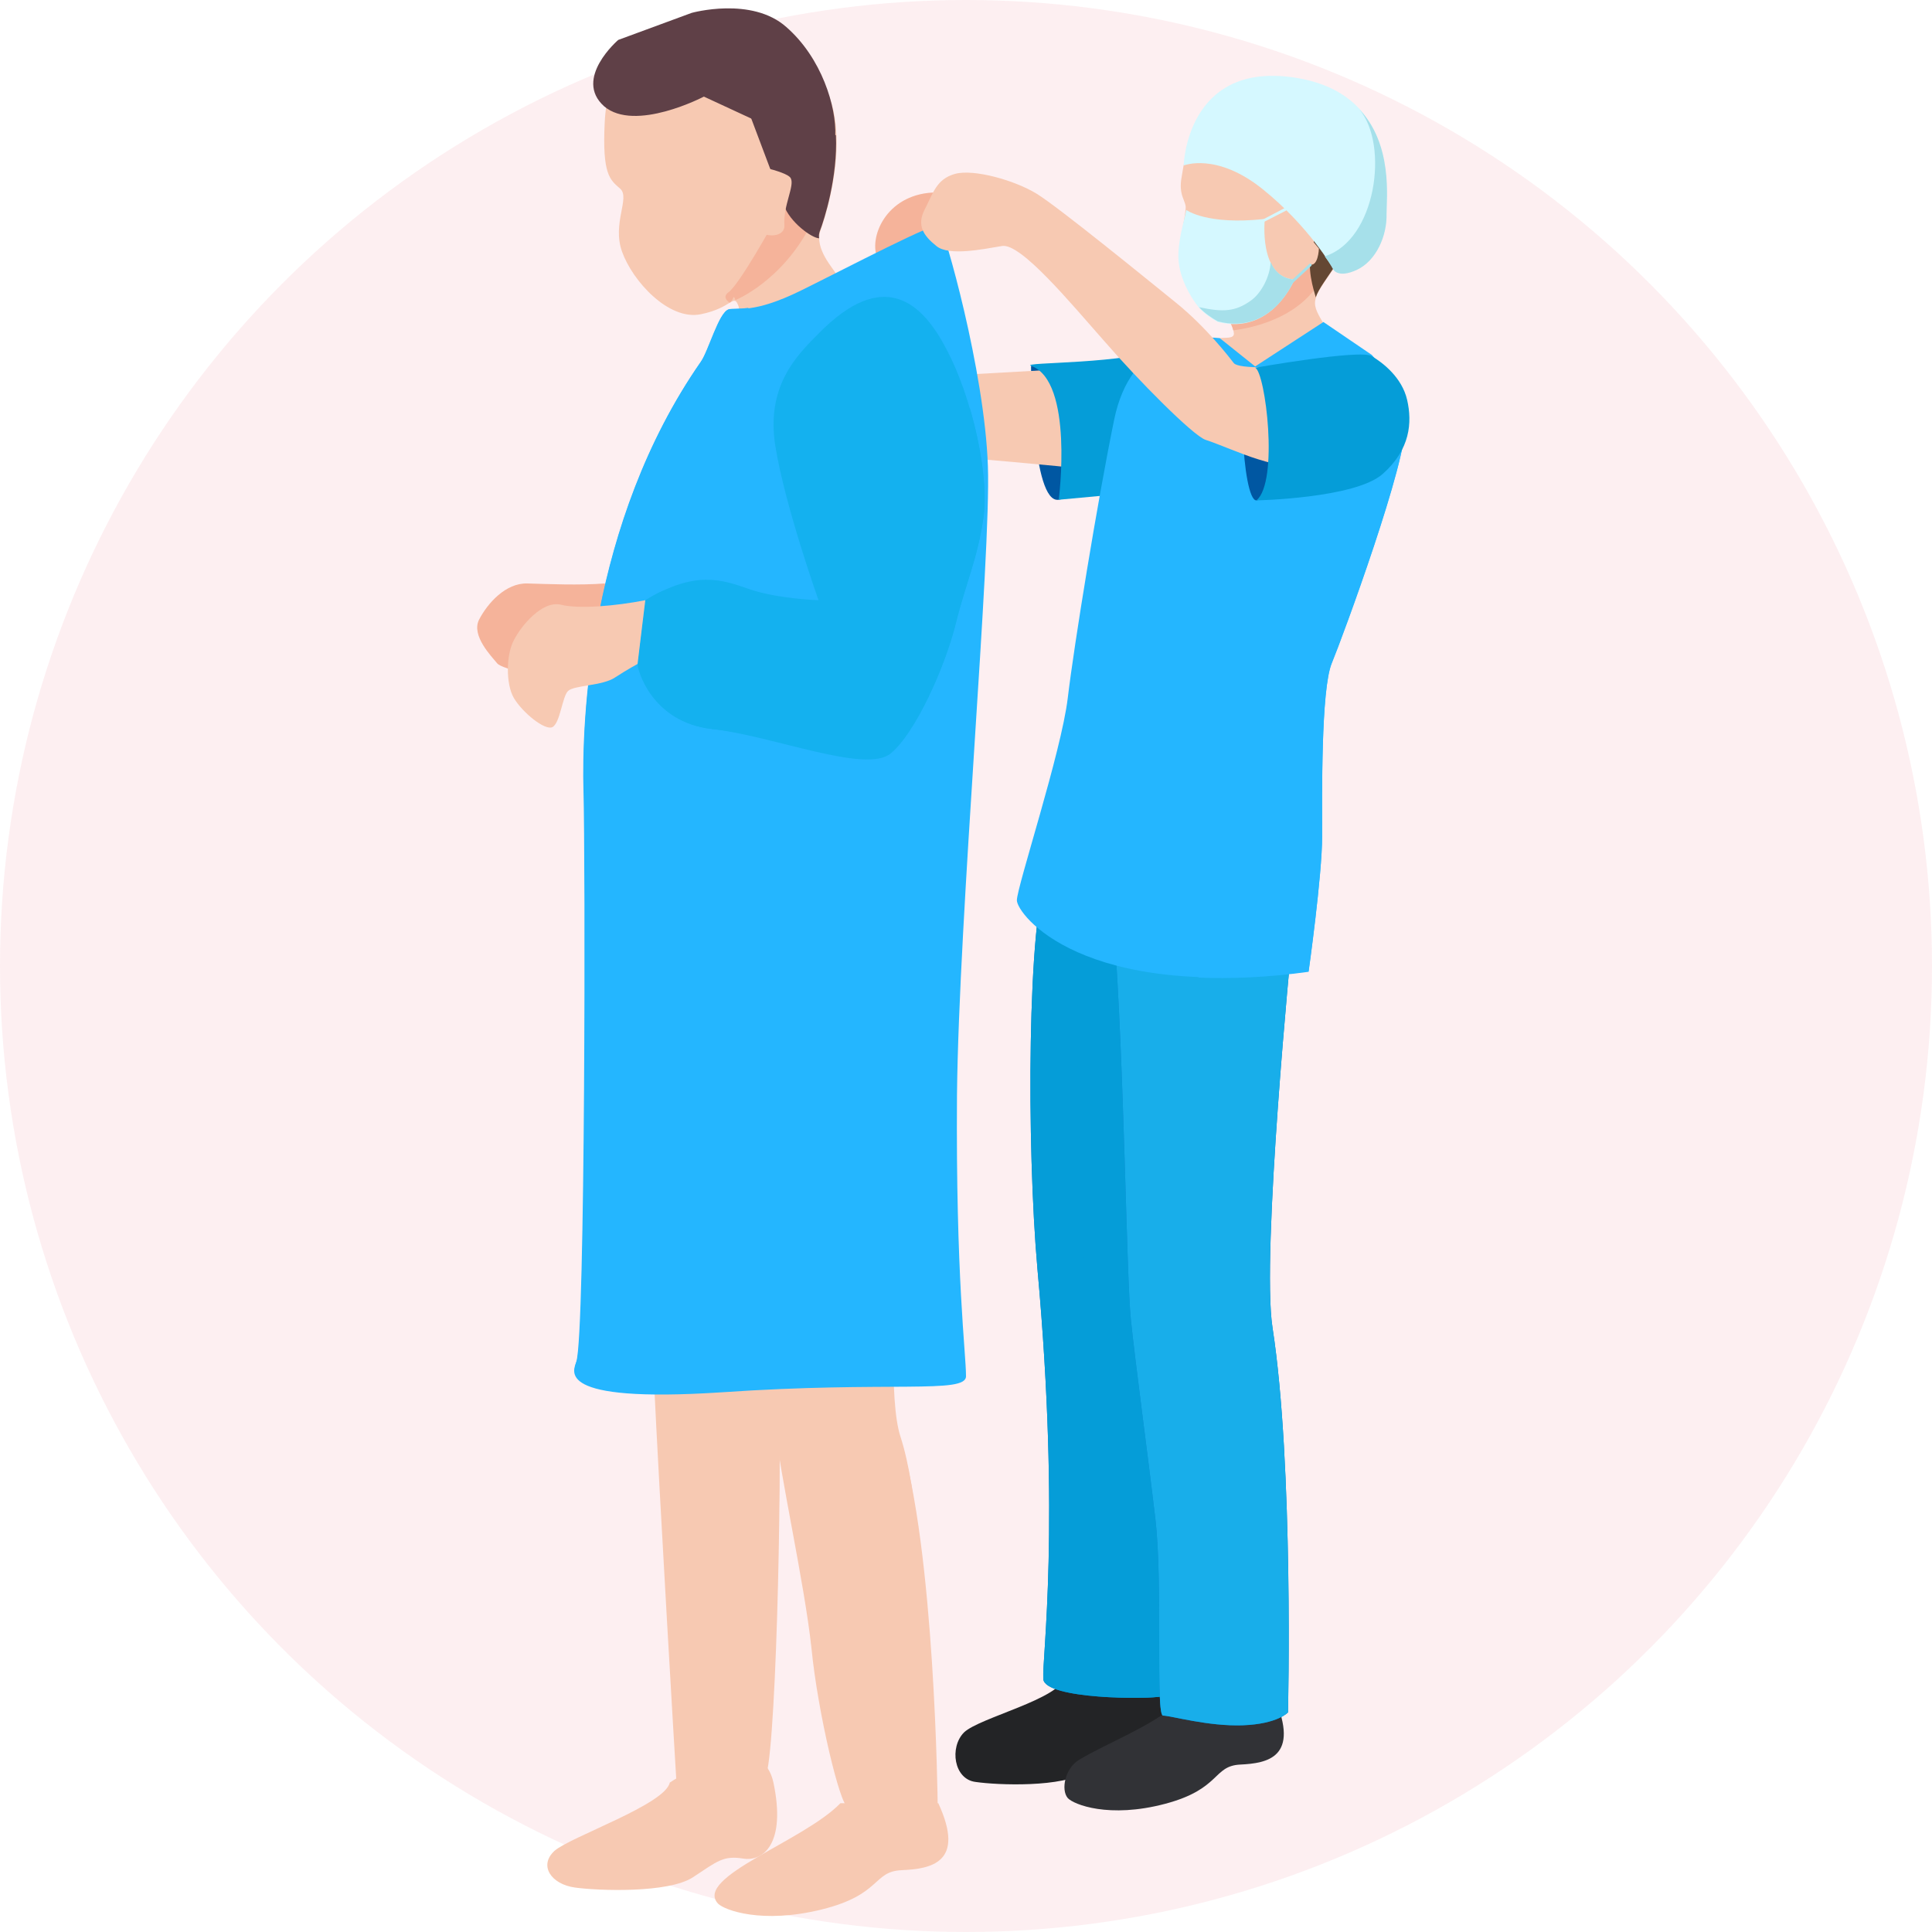 <?xml version="1.0" encoding="utf-8"?>
<!-- Generator: Adobe Illustrator 25.0.0, SVG Export Plug-In . SVG Version: 6.00 Build 0)  -->
<svg version="1.1" id="Layer_1" xmlns="http://www.w3.org/2000/svg" xmlns:xlink="http://www.w3.org/1999/xlink" x="0px" y="0px"
	 viewBox="0 0 300 300" style="enable-background:new 0 0 300 300;" xml:space="preserve">
<style type="text/css">
	.st0{opacity:8.000000e-02;fill:#E13856;enable-background:new    ;}
	.st1{fill:#F7C9B2;}
	.st2{fill:#232426;}
	.st3{fill:#007AC3;}
	.st4{fill:#059DD8;}
	.st5{fill:#313236;}
	.st6{fill:#18AEEA;}
	.st7{fill:#F5B39A;}
	.st8{fill:#0057A2;}
	.st9{fill:#644733;}
	.st10{fill:#D5F8FF;}
	.st11{fill:#A6E0EA;}
	.st12{fill:#5F4047;}
	.st13{fill:#24B6FF;}
	.st14{fill:#14B1EF;}
</style>
<g id="Page-1">
	<g id="For-you-and-your-partner-Copy-4">
		<g id="Group-4">
			<circle id="Mask-Copy-2" class="st0" cx="150" cy="150" r="150"/>
		</g>
	</g>
</g>
<g>
	<g>
		<path class="st1" d="M104,276.8c-0.7,3.4-15.4,8.4-17.9,10.6c-2.5,2.3-0.5,5.2,3.2,5.7c3.6,0.5,14.5,0.9,18.3-1.6
			c3.8-2.5,4.7-3.4,7.8-2.9c3.1,0.5,6.7-2.3,4.7-11.8C118,267.3,104,276.8,104,276.8z"/>
		<path class="st1" d="M98.9,162.5c0,16.6,1.7,31.8,2.6,50.9c0.9,19.1,3.4,61.2,3.6,64.4c0.2,3.2,11.6-0.2,13.3-0.7
			c1.7-0.5,3.1-46.5,2.5-61.7c-0.6-15.2-1.5-52.9-1.5-52.9H98.9z"/>
		<path class="st1" d="M119.4,162.5h-9c0.9,19.4-0.3,59.7-0.1,69.4c0.2,8.3,0.3,36.5-0.4,47.9c4.1,0.4,7.9-3.4,8.8-3.7
			c1.7-0.5,2.8-45.5,2.2-60.6C120.2,200.2,119.4,162.5,119.4,162.5z"/>
		<path class="st1" d="M130.5,280c-5.7,5.9-22.8,11.5-19,15.6c1,1,6.8,3.2,16.1,0.9c9.3-2.3,7.9-5.9,12.4-6.1s10-1.1,5.7-10.4H130.5
			z"/>
		<path class="st1" d="M118.1,161.2c1.4,21.4,1.6,53.7,2.3,60.5c0.6,6.8,4.5,24,5.6,34.2c1,10.2,4.5,24.6,5.6,24.6s2.5,4.5,7.2,4.2
			c4.7-0.2,3.3-4.2,3.3-4.2s3.3-40.2-2.3-57.5c-3.5-10.9,2.7-60,2.7-60L118.1,161.2z"/>
		<path class="st1" d="M142.4,163l-10.1-0.7c-0.9,20.1-2.4,55.2-0.9,60.7c1.4,5,5.9,46.8,4.6,61.7c0.9,0.1,1.8,0.1,2.6,0.1
			c4.7-0.2,7-4.7,7-4.7s-0.4-39.7-5.9-57C136.2,212.1,142.4,163,142.4,163z"/>
	</g>
	<g>
		<path class="st2" d="M165.3,260.4c-0.6,3.4-13.2,6.3-15.6,8.6c-2.3,2.3-1.6,7.3,1.8,7.7c3.4,0.5,13.6,0.9,17.2-1.6
			c3.6-2.5,4.4-3.4,7.3-2.9c2.9,0.5,6.3-2.3,4.4-11.8C178.5,250.9,165.3,260.4,165.3,260.4z"/>
		<path class="st3" d="M162.7,135.2c-3.2,7.3-3.3,42.8-1.6,61.9c3.6,39.5,0.7,60.4,0.9,63.6c0.2,3.2,16.6,3.2,18.4,2.7
			c1.9-0.5,2.3-49.2,1.6-64.4c-0.7-15.2-1.6-52.9-1.6-52.9L162.7,135.2z"/>
		<path class="st4" d="M162.7,135.2c-3.2,7.3-3.3,42.8-1.6,61.9c3.6,39.5,0.7,60.4,0.9,63.6c0.2,3.2,16.6,3.2,18.4,2.7
			c1.9-0.5,2.3-49.2,1.6-64.4c-0.7-15.2-1.6-52.9-1.6-52.9L162.7,135.2z"/>
		<path class="st4" d="M180.4,263.4c1.9-0.5,2.3-49.2,1.6-64.4c-0.7-15.2-1.6-52.9-1.6-52.9l-6.5-4c-3.5,1.3-6.1,2.2-6.1,2.2
			c-2.3,29.8,4.3,102.1,3.1,119.1C175.2,263.7,179.5,263.6,180.4,263.4z"/>
		<path class="st5" d="M183.7,263.6c-3.6,4-11.8,7-16.2,9.7c-2.1,1.3-2.8,4.6-1.7,5.9c0.9,1,6.4,3.2,15.1,0.9
			c8.7-2.3,7.4-5.9,11.7-6.1c4.2-0.2,9.3-1.1,5.3-10.4H183.7z"/>
		<path class="st3" d="M173,144.4c1.6,21.4,1.9,53.7,2.6,60.5c0.7,6.8,2.6,20.7,3.8,30.9c1.2,10.2,0,30.6,1.2,30.6
			c1.2,0,7,1.7,12.4,1.5c5.4-0.2,7-2,7-2s0.9-38.4-2.4-59.7c-1.8-11.4,3-60,3-60L173,144.4z"/>
		<path class="st6" d="M173,144.4c1.6,21.4,1.9,53.7,2.6,60.5c0.7,6.8,2.6,20.7,3.8,30.9c1.2,10.2,0,30.6,1.2,30.6
			c1.2,0,7,1.7,12.4,1.5c5.4-0.2,7-2,7-2s0.9-38.4-2.4-59.7c-1.8-11.4,3-60,3-60L173,144.4z"/>
		<path class="st6" d="M192.9,267.8c5.4-0.2,7-2,7-2s0.9-38.4-2.4-59.7c-1.8-11.4,3-60,3-60l-10.1-0.6c-1.1,11-4.5,48.5-2.3,63.9
			c1.7,12,3.5,44.8,4.3,58.5C192.5,267.8,192.7,267.9,192.9,267.8z"/>
		<path class="st7" d="M93.9,90.6c-4,0.3-8.6,0.1-12,0c-3.4-0.1-6.2,3.1-7.5,5.6c-1.3,2.5,2,5.8,2.8,6.8c0.8,1,7.7,2.2,7.7,2.2
			l12-7.3L93.9,90.6z"/>
		<path class="st7" d="M144.8,29.9c-7.3,0.4-10,7.1-8.5,10.3c1.5,3.2,8.1,2.4,9.8,0C147.9,37.9,149.1,29.7,144.8,29.9z"/>
		<path class="st8" d="M160.1,56.8c0,0,0.1,21.5,4.3,20.8c4.3-0.7,6.9-8.6,6.9-8.6l-7.7-11.6L160.1,56.8z"/>
		<path class="st1" d="M167.9,72.8c-1.4-0.3-20.2-1.9-20.2-1.9l1.7-12.7l14.3-0.8L167.9,72.8z"/>
		<path class="st1" d="M189.4,52.5c1-0.1,2.2,0.1,2.2-0.7c-0.1-1.3-0.8-2.2-1.7-3.3c-1.5-1.7-6.4-5.6-6.6-8.4
			c-0.2-2.8,0.7-6.2,0.8-7.6c0.2-1.3-1.2-2-0.6-5.1c0.5-3.1,1.4-9.1,6.9-11.9c5.5-2.9,12.9-4.9,18.4,1.2c5.4,6.1,4.2,16.3-0.4,23.1
			c-4.6,6.8-5.2,6.6-2.9,10.4c0.4,0.7,2.2,2.6,2.2,3.1c-0.1,3.8-13.3,5.1-13.3,5C194.4,58.1,189.4,52.5,189.4,52.5z"/>
		<path class="st7" d="M204.8,39.5c-2.2,3.1-5.7,5.4-5.7,5.4l-8.7,4.3c0.5,0.6,0.9,1.3,1.1,2.1c2.2-0.3,8.7-1.4,12.5-6.2
			C206.2,42.4,205.8,40.6,204.8,39.5z"/>
		<path class="st9" d="M204.5,35.5l-1,4.1c-0.5,3.2,0.9,6.5,0.8,6.6h0c0.4-1.3,1.7-2.9,4-6.4c0.1-0.2,0.3-0.4,0.4-0.6L204.5,35.5z"
			/>
		<path class="st10" d="M201,43.4c-5.6-0.3-4.6-9.4-4.6-9.4c-9,1-12.2-1.4-12.2-1.4c-0.2,1.3-1.4,4.9-1.2,7.8
			c0.2,2.8,1.8,5.7,3.2,7.4c0.8,0.9,2,1.7,2.9,2.2l0,0C197.5,52.1,201,43.4,201,43.4z"/>
		<path class="st1" d="M203.2,41c1.5,0.7,1.6-2.4,1.6-2.4l-0.9-1.1l-1.7-2L203.2,41z"/>
		<path class="st10" d="M183.8,25.7c0,0,5.1-2.1,12.3,3.7c7.2,5.8,10.9,12.3,10.9,12.3s0.7,1.5,3.7,0.1c3-1.4,4.7-5.3,4.6-8.7
			c-0.1-3.4,1.9-18.8-14.6-21.1C184.2,9.7,183.8,25.7,183.8,25.7z"/>
		<g>
			<path class="st11" d="M199.3,45.2c-0.1,0-0.1,0-0.1-0.1c-0.1-0.1-0.1-0.2,0-0.3l4.1-3.8c0.1-0.1,0.2-0.1,0.3,0
				c0.1,0.1,0.1,0.2,0,0.3l-4.1,3.8C199.4,45.2,199.3,45.2,199.3,45.2z"/>
		</g>
		<g>
			<path class="st10" d="M195.6,34.8c-0.1,0-0.1,0-0.2-0.1c-0.1-0.1,0-0.2,0.1-0.3l4-2.1c0.1-0.1,0.2,0,0.3,0.1
				c0.1,0.1,0,0.2-0.1,0.3L195.6,34.8C195.6,34.8,195.6,34.8,195.6,34.8z"/>
		</g>
		<path class="st11" d="M197.3,40.7C197.3,40.7,197.3,40.7,197.3,40.7c-0.1,2.3-1.5,4.9-3.1,6c-2.4,1.7-4.3,1.8-8,1
			c0.8,0.9,2,1.7,2.9,2.2c8.5,2.2,11.9-6.5,11.9-6.5C199.1,43.3,197.9,42.1,197.3,40.7z"/>
		<path class="st11" d="M211.1,17c4.6,5.5,2.6,20.3-5.4,22.8v0c0.9,1.2,1.3,2,1.3,2s0.7,1.5,3.7,0.1c3-1.4,4.7-5.3,4.6-8.7
			C215.3,30.8,216.3,22.5,211.1,17z"/>
		<path class="st4" d="M181,53.9c-5.6,2.7-22.7,2.3-20.9,2.9c6.7,2.4,4.3,20.8,4.3,20.8l14-1.3L181,53.9z"/>
		<path class="st1" d="M103.1,5c-5.3,2.5-8.8,5.9-9.2,14c-0.4,8.1,0.8,8.9,2.4,10.3c1.6,1.4-1.3,5.4,0.3,9.8
			c1.6,4.5,7.2,10.7,12.2,9.7c5-1,5.1-3.4,5.9-1.2c0,0,0.5,4.9,5.4,3c8.4-3.2,9.9-7.5,9.7-8.1c-0.3-0.7-3.4-3.9-2.4-6.7
			c1-2.8,5.5-17-0.7-24.4C120.5,4.2,107.3,3,103.1,5z"/>
		<path class="st7" d="M125.9,34.9c0.3-0.7,2-1,2.5-2.7c-0.2-3.4-6.8-0.4-6.8-0.4c-1.8,3.5-6.9,12.5-8.5,13.6
			c-0.8,0.6-0.4,1.2,0.2,1.6c0.7-0.4,0.5-1.5,0.9-0.4C114.2,46.6,121.4,43.7,125.9,34.9z"/>
		<path class="st12" d="M127.3,35.9c0.7-1.8,2.8-8.4,2.5-14.9l-13.9-4.6l5.8,15.4c0.9,2.7,4.4,5.2,5.5,5.2v0
			C127.1,36.6,127.2,36.2,127.3,35.9z"/>
		<path class="st1" d="M118.1,36.1c1.7,0.9,3.8,0.4,3.7-1.1c-0.2-3.1,1.6-6.1,1-7.3c-0.5-1.2-7.9-2.5-7.9-2.5v9.9L118.1,36.1z"/>
		<path class="st13" d="M189.4,52.5c-4.1-0.4-13.8,0-16.4,12.7c-2.6,12.7-6.2,34.8-7.2,43.2c-1,8.4-7.9,29.3-7.9,31.4
			c0,2.1,10,15.7,45.3,11c0,0,2.1-14.9,2.1-21s-0.2-22.8,1.5-26.9c1.7-4.1,11.9-31.8,11.4-37.3c-0.5-5.5-5.2-10.5-5.2-10.5l-7.5-5.1
			l-10.6,6.9L189.4,52.5z"/>
		<path class="st13" d="M108.8,56.2c1.2-1.7,2.8-7.7,4.3-8.1c1.5-0.4,3.8,0.7,11.3-3c7.5-3.7,20.8-10.7,21.5-10.1
			c0.7,0.6,7,22.5,7.5,37.4c0.5,14-4.5,69.7-4.8,97.6c-0.2,28.5,1.4,40,1.4,43.7c0,2.8-11.8,0.7-38,2.5c-26.2,1.7-22.9-3.4-22.5-4.8
			c1.4-4.5,1.4-78.1,1.1-88.6C90.3,112.2,91.4,81.2,108.8,56.2z"/>
		<path class="st13" d="M116.4,151.9c-3.3-30.3-1-82.5-0.2-104.1c-1.5,0.2-2.4,0.1-3,0.2c-1.5,0.4-3.1,6.4-4.3,8.1
			c-17.4,25-18.6,56-18.2,66.5c0.3,10.5,0.3,84.1-1.1,88.6c-0.4,1.4-3.7,6.5,22.5,4.8c5.1-0.3,9.7-0.5,13.8-0.6
			C124.8,210.1,119.8,183.2,116.4,151.9z"/>
		<path class="st14" d="M127.1,51.8c-3.4,3.4-8.2,8.2-6.7,17.5c1.5,9.3,6.7,23.9,6.7,23.9s-6.3-0.2-10.7-1.7
			c-4.5-1.6-8.5-2.9-16.2,1.7c0,0-1.2,9.3-1.2,10c0,0.7,2.1,8.9,11.5,10c9.4,1,23.9,7,27.8,3.8c3.8-3.1,8.4-13.3,10.1-20.1
			c1.7-6.8,3.3-9.8,4.3-16.4c1-6.6-1.8-18.9-5.7-26.2C143.2,46.9,137.2,41.5,127.1,51.8z"/>
		<path class="st1" d="M100.2,93.2c-4.6,0.9-10.3,1.4-13.1,0.7c-2.9-0.7-6.2,3.3-7.3,5.5c-1.2,2.2-1.3,6.8,0,9
			c1.3,2.2,4.8,5.1,6,4.5c1.2-0.7,1.5-4.7,2.4-5.6c0.9-0.9,5.4-0.8,7.3-2.1c2-1.3,3.5-2.1,3.5-2.1L100.2,93.2z"/>
		<path class="st8" d="M195.1,77.7c-2.2,0.1-3.3-20.1-0.2-20.6c3.1-0.5,6.1,17.3,6.1,17.3v2.1L195.1,77.7z"/>
		<path class="st13" d="M200.5,71.7c-0.3,12.3-4.5,29.7-6.6,40.4c-2.1,10.5-7.6,39-7.8,39.7c4.9,0.2,10.6,0,17.1-0.9
			c0,0,2.1-14.9,2.1-21s-0.2-22.8,1.5-26.9c1.7-4.1,11.9-31.8,11.4-37.3c-0.2-1.7-0.8-3.4-1.5-4.9L200.5,71.7z"/>
		<path class="st1" d="M155.6,38.2c-3,0.5-8.3,1.6-10.2,0c-2-1.6-3.1-3.2-1.8-5.7c1.3-2.5,1.8-4.7,4.7-5.5c2.9-0.8,9.3,1,12.7,3.1
			c3.4,2.1,16.9,13.1,21.6,16.9c4.7,3.8,8.3,8.5,9,9.4c0.8,0.9,7.1,0.8,13.8,0c6.7-0.8,10,0,12.3,3.8c2.4,3.8-0.7,12.7-7.1,13.2
			c-6.4,0.5-12.7-1.3-15.3-2.1c-2.6-0.8-6.2-2.4-8.1-3c-2-0.7-10.5-9.3-15.7-15.3C166.2,47,158.5,37.7,155.6,38.2z"/>
		<path class="st4" d="M194.9,57.1c1.6,0.7,3.7,17.7,0.2,20.6c0,0,15.3-0.3,19.6-4.1c4.3-3.8,4.6-8,3.8-11.5
			c-0.8-3.5-3.8-5.8-5.5-6.8C211.3,54.2,194.9,57.1,194.9,57.1z"/>
		<path class="st12" d="M117.5,18.8l-8.2-3.8c0,0-10.7,5.6-15.5,1.5C89,12.2,96,6.2,96,6.2l11.4-4.2c0,0,9.3-2.6,14.7,2.2
			c5.5,4.8,7.8,12.4,7.6,16.9S117.5,18.8,117.5,18.8z"/>
	</g>
	<path class="st14" d="M138.3,116.9c3.8-3.1,8.4-13.3,10.1-20.1c1.7-6.8,3.3-9.8,4.3-16.4c0.6-4.3-0.3-10.9-2.1-17
		c0.4,14.7-12.5,48.4-14.7,48.1c-2.5-0.3-27.3-3.9-31.2-8.4c-3.9-4.5-0.3-10-1.7-11.4c-0.9,0.4-1.8,0.9-2.7,1.5c0,0-1.2,9.3-1.2,10
		c0,0.7,2.1,8.9,11.5,10C120,114.1,134.5,120.1,138.3,116.9z"/>
</g>
</svg>
